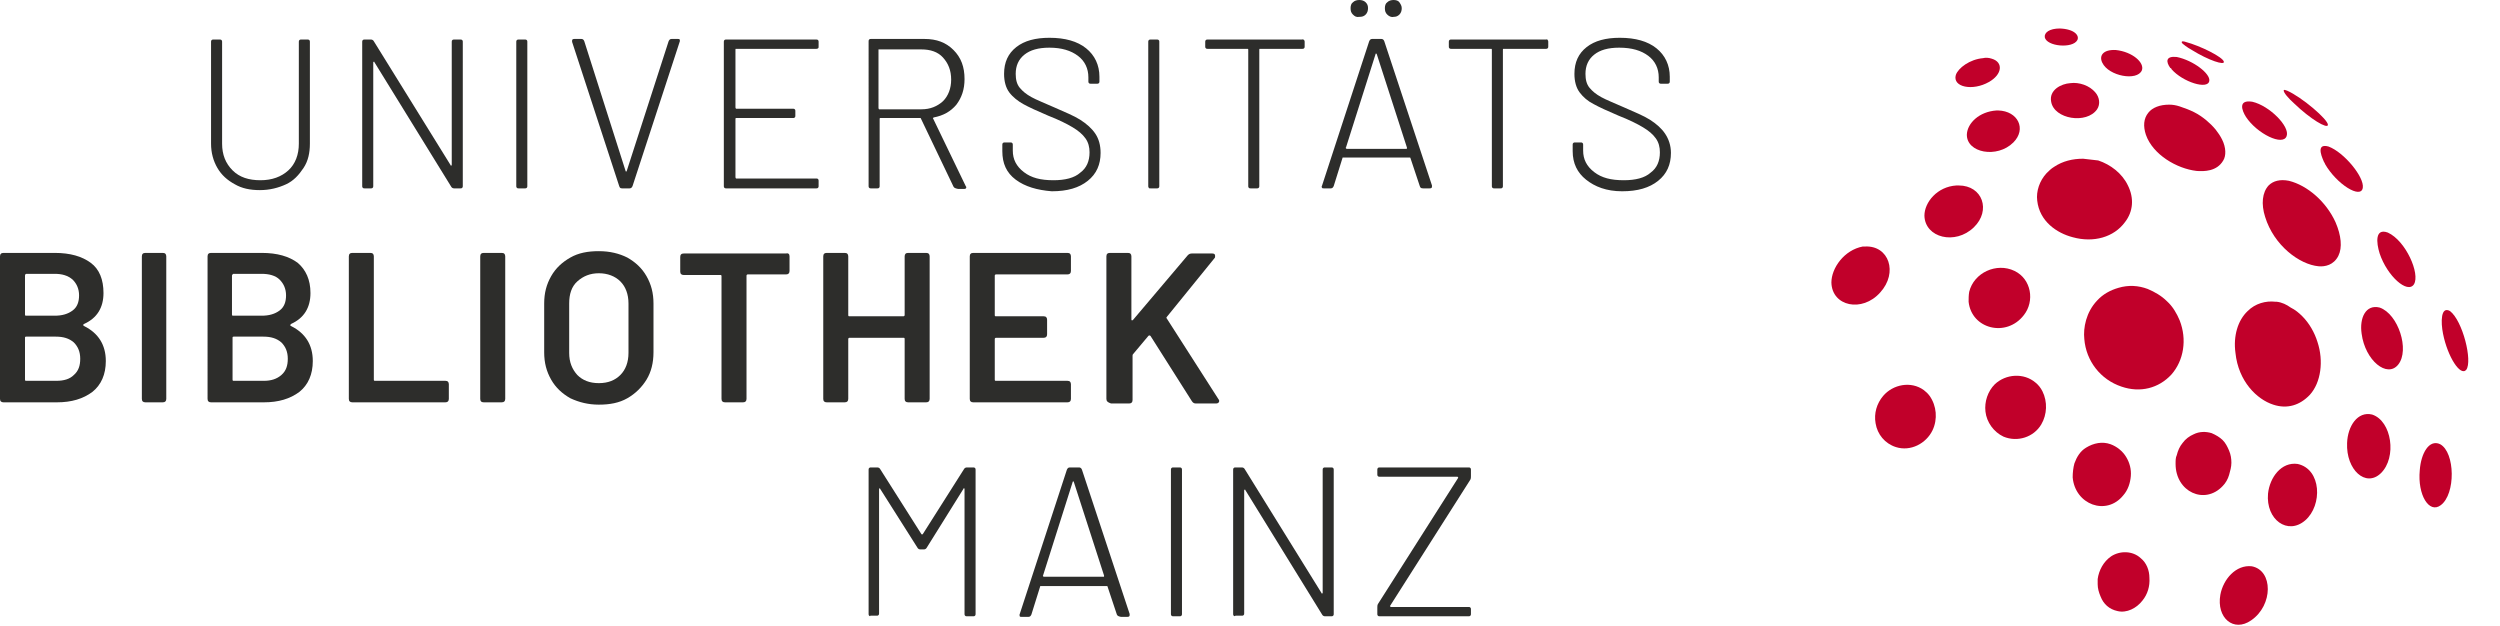 <?xml version="1.0" encoding="utf-8"?>
<!-- Generator: Adobe Illustrator 23.0.6, SVG Export Plug-In . SVG Version: 6.00 Build 0)  -->
<svg version="1.1" id="Ebene_1" xmlns="http://www.w3.org/2000/svg" xmlns:xlink="http://www.w3.org/1999/xlink" x="0px" y="0px"
	 viewBox="0 0 430 107.7" style="enable-background:new 0 0 430 107.7;" xml:space="preserve">
<style type="text/css">
	.st0{fill:#2D2D2B;}
	.st1{enable-background:new    ;}
	.st2{fill:#C1002A;}
	.st3{fill:#FFFFFF;}
</style>
<g>
	<g>
		<path class="st0" d="M40.4,31.7c-1.3-0.7-2.3-1.6-3-2.8c-0.7-1.2-1.1-2.6-1.1-4.2V7.2c0-0.1,0-0.2,0.1-0.3
			c0.1-0.1,0.2-0.1,0.3-0.1h1.1c0.1,0,0.2,0,0.3,0.1c0.1,0.1,0.1,0.2,0.1,0.3v17.5c0,1.9,0.6,3.4,1.8,4.6c1.2,1.2,2.8,1.7,4.8,1.7
			c2,0,3.6-0.6,4.8-1.7s1.8-2.7,1.8-4.6V7.2c0-0.1,0-0.2,0.1-0.3c0.1-0.1,0.2-0.1,0.3-0.1h1.1c0.1,0,0.2,0,0.3,0.1
			c0.1,0.1,0.1,0.2,0.1,0.3v17.5c0,1.6-0.3,3-1.1,4.2s-1.7,2.2-3,2.8s-2.8,1-4.5,1S41.6,32.4,40.4,31.7z"/>
		<path class="st0" d="M62.4,32.3c-0.1-0.1-0.1-0.2-0.1-0.3V7.2c0-0.1,0-0.2,0.1-0.3c0.1-0.1,0.2-0.1,0.3-0.1h1.1
			c0.2,0,0.4,0.1,0.5,0.3l13.2,21.3c0,0.1,0.1,0.1,0.1,0.1s0.1-0.1,0.1-0.1V7.2c0-0.1,0-0.2,0.1-0.3c0.1-0.1,0.2-0.1,0.3-0.1h1.1
			c0.1,0,0.2,0,0.3,0.1c0.1,0.1,0.1,0.2,0.1,0.3V32c0,0.1,0,0.2-0.1,0.3c-0.1,0.1-0.2,0.1-0.3,0.1h-1.1c-0.2,0-0.4-0.1-0.5-0.3
			L64.4,10.7c0-0.1-0.1-0.1-0.1-0.1s-0.1,0.1-0.1,0.1V32c0,0.1,0,0.2-0.1,0.3c-0.1,0.1-0.2,0.1-0.3,0.1h-1.1
			C62.6,32.4,62.5,32.4,62.4,32.3z"/>
		<path class="st0" d="M88.9,32.3c-0.1-0.1-0.1-0.2-0.1-0.3V7.2c0-0.1,0-0.2,0.1-0.3c0.1-0.1,0.2-0.1,0.3-0.1h1.1
			c0.1,0,0.2,0,0.3,0.1c0.1,0.1,0.1,0.2,0.1,0.3V32c0,0.1,0,0.2-0.1,0.3c-0.1,0.1-0.2,0.1-0.3,0.1h-1.1C89.1,32.4,89,32.4,88.9,32.3
			z"/>
		<path class="st0" d="M106.5,32L98.4,7.2c0,0,0-0.1,0-0.2c0-0.2,0.1-0.3,0.4-0.3h1.2c0.2,0,0.4,0.1,0.5,0.4l7.1,22.3
			c0,0.1,0.1,0.1,0.1,0.1s0.1,0,0.1-0.1l7.2-22.3c0.1-0.2,0.2-0.4,0.5-0.4h1.1c0.1,0,0.3,0,0.3,0.1s0.1,0.2,0,0.4l-8.1,24.8
			c-0.1,0.2-0.2,0.4-0.5,0.4H107C106.7,32.4,106.6,32.3,106.5,32z"/>
		<path class="st0" d="M140.7,8.3c-0.1,0.1-0.2,0.1-0.3,0.1h-13.8c-0.1,0-0.1,0-0.1,0.2v9.9c0,0.1,0.1,0.2,0.1,0.2h9.8
			c0.1,0,0.2,0,0.3,0.1c0.1,0.1,0.1,0.2,0.1,0.3v0.8c0,0.1,0,0.2-0.1,0.3c-0.1,0.1-0.2,0.1-0.3,0.1h-9.8c-0.1,0-0.1,0.1-0.1,0.2v10
			c0,0.1,0.1,0.2,0.1,0.2h13.8c0.1,0,0.2,0,0.3,0.1c0.1,0.1,0.1,0.2,0.1,0.3V32c0,0.1,0,0.2-0.1,0.3c-0.1,0.1-0.2,0.1-0.3,0.1h-15.5
			c-0.1,0-0.2,0-0.3-0.1c-0.1-0.1-0.1-0.2-0.1-0.3V7.2c0-0.1,0-0.2,0.1-0.3c0.1-0.1,0.2-0.1,0.3-0.1h15.5c0.1,0,0.2,0,0.3,0.1
			c0.1,0.1,0.1,0.2,0.1,0.3V8C140.8,8.1,140.8,8.3,140.7,8.3z"/>
		<path class="st0" d="M164,32.1l-5.6-11.7c0-0.1-0.1-0.1-0.1-0.1h-6.9c-0.1,0-0.1,0.1-0.1,0.2V32c0,0.1,0,0.2-0.1,0.3
			c-0.1,0.1-0.2,0.1-0.3,0.1h-1.1c-0.1,0-0.2,0-0.3-0.1c-0.1-0.1-0.1-0.2-0.1-0.3V7.1c0-0.1,0-0.2,0.1-0.3c0.1-0.1,0.2-0.1,0.3-0.1
			h9.2c2.1,0,3.7,0.6,5,1.9s1.9,2.9,1.9,5c0,1.8-0.5,3.2-1.4,4.4c-1,1.2-2.3,1.9-3.9,2.2c-0.1,0.1-0.2,0.1-0.1,0.2l5.6,11.6
			c0.1,0.1,0.1,0.2,0.1,0.2c0,0.2-0.1,0.3-0.4,0.3h-1C164.3,32.4,164.1,32.3,164,32.1z M151.1,8.6v10c0,0.1,0.1,0.2,0.1,0.2h7.3
			c1.5,0,2.7-0.5,3.7-1.4c0.9-0.9,1.4-2.2,1.4-3.7c0-1.6-0.5-2.8-1.4-3.8s-2.2-1.4-3.7-1.4h-7.3C151.2,8.4,151.1,8.5,151.1,8.6z"/>
		<path class="st0" d="M174.7,30.9c-1.6-1.2-2.3-2.8-2.3-4.9v-1.1c0-0.1,0-0.2,0.1-0.3c0.1-0.1,0.2-0.1,0.3-0.1h1
			c0.1,0,0.2,0,0.3,0.1s0.1,0.2,0.1,0.3v1c0,1.5,0.6,2.7,1.9,3.7s2.9,1.4,5.1,1.4c2,0,3.6-0.4,4.6-1.3c1.1-0.8,1.6-2,1.6-3.5
			c0-0.9-0.2-1.7-0.7-2.4c-0.5-0.7-1.2-1.3-2.2-1.9s-2.4-1.3-4.2-2c-1.9-0.8-3.4-1.5-4.3-2s-1.8-1.2-2.4-2c-0.6-0.8-0.9-1.9-0.9-3.2
			c0-2,0.7-3.5,2.1-4.6s3.3-1.6,5.7-1.6c2.7,0,4.8,0.6,6.3,1.8s2.3,2.9,2.3,4.9v0.8c0,0.1,0,0.2-0.1,0.3c-0.1,0.1-0.2,0.1-0.3,0.1
			h-1.1c-0.1,0-0.2,0-0.3-0.1c-0.1-0.1-0.1-0.2-0.1-0.3v-0.7c0-1.5-0.6-2.8-1.8-3.7c-1.2-0.9-2.8-1.4-4.9-1.4
			c-1.9,0-3.3,0.4-4.3,1.2s-1.5,1.9-1.5,3.3c0,1,0.2,1.8,0.7,2.4c0.5,0.6,1.1,1.1,2,1.6c0.9,0.5,2.2,1,4,1.8s3.3,1.4,4.4,2.1
			s2,1.5,2.6,2.4c0.6,0.9,0.9,2,0.9,3.3c0,2-0.7,3.6-2.2,4.8s-3.5,1.8-6.2,1.8C178.4,32.7,176.3,32.1,174.7,30.9z"/>
		<path class="st0" d="M197.6,32.3c-0.1-0.1-0.1-0.2-0.1-0.3V7.2c0-0.1,0-0.2,0.1-0.3c0.1-0.1,0.2-0.1,0.3-0.1h1.1
			c0.1,0,0.2,0,0.3,0.1c0.1,0.1,0.1,0.2,0.1,0.3V32c0,0.1,0,0.2-0.1,0.3c-0.1,0.1-0.2,0.1-0.3,0.1h-1.1
			C197.7,32.4,197.6,32.4,197.6,32.3z"/>
		<path class="st0" d="M224.3,6.9c0.1,0.1,0.1,0.2,0.1,0.3V8c0,0.1,0,0.2-0.1,0.3c-0.1,0.1-0.2,0.1-0.3,0.1h-7.3
			c-0.1,0-0.1,0-0.1,0.2V32c0,0.1,0,0.2-0.1,0.3c-0.1,0.1-0.2,0.1-0.3,0.1h-1.1c-0.1,0-0.2,0-0.3-0.1c-0.1-0.1-0.1-0.2-0.1-0.3V8.6
			c0-0.1,0-0.2-0.1-0.2h-6.9c-0.1,0-0.2,0-0.3-0.1c-0.1-0.1-0.1-0.2-0.1-0.3V7.2c0-0.1,0-0.2,0.1-0.3c0.1-0.1,0.2-0.1,0.3-0.1H224
			C224.1,6.7,224.2,6.8,224.3,6.9z"/>
		<path class="st0" d="M244.2,32l-1.6-4.8c0-0.1-0.1-0.1-0.1-0.1H231c-0.1,0-0.1,0-0.1,0.1l-1.5,4.8c-0.1,0.2-0.2,0.4-0.5,0.4h-1.2
			c-0.1,0-0.3,0-0.3-0.1c-0.1-0.1-0.1-0.2,0-0.4l8.1-24.8c0.1-0.2,0.2-0.4,0.5-0.4h1.6c0.2,0,0.4,0.1,0.5,0.4l8.2,24.8
			c0,0.1,0,0.1,0,0.2c0,0.2-0.1,0.3-0.4,0.3h-1.1C244.4,32.4,244.3,32.3,244.2,32z M231.5,25.5c0,0,0.1,0.1,0.1,0.1h10.3
			c0,0,0.1,0,0.1-0.1s0-0.1,0-0.1l-5.2-16.1c0,0-0.1-0.1-0.1-0.1s-0.1,0-0.1,0.1l-5.1,16.1C231.4,25.4,231.4,25.4,231.5,25.5z
			 M232.7,2.5c-0.3-0.3-0.4-0.6-0.4-1.1c0-0.4,0.1-0.8,0.4-1c0.3-0.3,0.7-0.4,1.1-0.4s0.8,0.1,1.1,0.4s0.4,0.6,0.4,1
			c0,0.4-0.1,0.8-0.4,1.1c-0.3,0.3-0.6,0.4-1.1,0.4C233.3,3,233,2.8,232.7,2.5z M238.6,2.5c-0.3-0.3-0.4-0.6-0.4-1.1
			c0-0.4,0.1-0.8,0.4-1c0.3-0.3,0.7-0.4,1.1-0.4c0.4,0,0.8,0.1,1,0.4s0.4,0.6,0.4,1c0,0.4-0.1,0.8-0.4,1.1c-0.3,0.3-0.6,0.4-1,0.4
			C239.3,3,238.9,2.8,238.6,2.5z"/>
		<path class="st0" d="M266.2,6.9c0.1,0.1,0.1,0.2,0.1,0.3V8c0,0.1,0,0.2-0.1,0.3c-0.1,0.1-0.2,0.1-0.3,0.1h-7.3
			c-0.1,0-0.1,0-0.1,0.2V32c0,0.1,0,0.2-0.1,0.3c-0.1,0.1-0.2,0.1-0.3,0.1H257c-0.1,0-0.2,0-0.3-0.1c-0.1-0.1-0.1-0.2-0.1-0.3V8.6
			c0-0.1,0-0.2-0.1-0.2h-6.9c-0.1,0-0.2,0-0.3-0.1c-0.1-0.1-0.1-0.2-0.1-0.3V7.2c0-0.1,0-0.2,0.1-0.3c0.1-0.1,0.2-0.1,0.3-0.1h16.4
			C266,6.7,266.2,6.8,266.2,6.9z"/>
		<path class="st0" d="M272.8,30.9c-1.5-1.2-2.3-2.8-2.3-4.9v-1.1c0-0.1,0-0.2,0.1-0.3c0.1-0.1,0.2-0.1,0.3-0.1h1
			c0.1,0,0.2,0,0.3,0.1c0.1,0.1,0.1,0.2,0.1,0.3v1c0,1.5,0.6,2.7,1.9,3.7s2.9,1.4,5.1,1.4c2,0,3.6-0.4,4.6-1.3
			c1.1-0.8,1.6-2,1.6-3.5c0-0.9-0.2-1.7-0.7-2.4c-0.5-0.7-1.2-1.3-2.2-1.9s-2.4-1.3-4.2-2c-1.9-0.8-3.4-1.5-4.3-2
			c-1-0.5-1.8-1.2-2.4-2s-0.9-1.9-0.9-3.2c0-2,0.7-3.5,2.1-4.6s3.3-1.6,5.7-1.6c2.7,0,4.8,0.6,6.3,1.8s2.3,2.9,2.3,4.9v0.8
			c0,0.1,0,0.2-0.1,0.3c-0.1,0.1-0.2,0.1-0.3,0.1h-1.1c-0.1,0-0.2,0-0.3-0.1c-0.1-0.1-0.1-0.2-0.1-0.3v-0.7c0-1.5-0.6-2.8-1.8-3.7
			c-1.2-0.9-2.8-1.4-5-1.4c-1.9,0-3.3,0.4-4.3,1.2s-1.5,1.9-1.5,3.3c0,1,0.2,1.8,0.7,2.4c0.5,0.6,1.1,1.1,2,1.6c0.9,0.5,2.2,1,4,1.8
			s3.3,1.4,4.4,2.1c1.1,0.7,2,1.5,2.6,2.4c0.6,0.9,1,2,1,3.3c0,2-0.7,3.6-2.2,4.8s-3.5,1.8-6.2,1.8S274.3,32.1,272.8,30.9z"/>
		<path class="st0" d="M14.3,55.9c0,0.1,0.1,0.1,0.2,0.2c2.4,1.2,3.7,3.2,3.7,6c0,2.3-0.8,4.1-2.3,5.3c-1.6,1.2-3.6,1.8-6.1,1.8H0.6
			C0.2,69.2,0,69,0,68.6V44.1c0-0.4,0.2-0.6,0.6-0.6h8.8c2.7,0,4.7,0.6,6.2,1.7s2.2,2.9,2.2,5.2c0,2.5-1.1,4.3-3.3,5.3
			C14.3,55.8,14.3,55.9,14.3,55.9z M4.3,47.4v6.7c0,0.2,0.1,0.2,0.2,0.2h4.9c1.3,0,2.3-0.3,3.1-0.9c0.8-0.6,1.1-1.5,1.1-2.6
			c0-1.1-0.4-2-1.1-2.7c-0.8-0.7-1.8-1-3.1-1H4.5C4.3,47.2,4.3,47.3,4.3,47.4z M12.7,64.5c0.8-0.7,1.1-1.6,1.1-2.8
			c0-1.2-0.4-2.1-1.1-2.8c-0.8-0.7-1.8-1-3.1-1H4.5c-0.2,0-0.2,0.1-0.2,0.2v7.2c0,0.2,0.1,0.2,0.2,0.2h5.2
			C11,65.5,12,65.2,12.7,64.5z"/>
		<path class="st0" d="M24.4,68.6V44.1c0-0.4,0.2-0.6,0.6-0.6H28c0.4,0,0.6,0.2,0.6,0.6v24.5c0,0.4-0.2,0.6-0.6,0.6H25
			C24.6,69.2,24.4,69,24.4,68.6z"/>
		<path class="st0" d="M49.9,55.9c0,0.1,0.1,0.1,0.2,0.2c2.4,1.2,3.7,3.2,3.7,6c0,2.3-0.8,4.1-2.3,5.3c-1.6,1.2-3.6,1.8-6.1,1.8
			h-9.1c-0.4,0-0.6-0.2-0.6-0.6V44.1c0-0.4,0.2-0.6,0.6-0.6H45c2.7,0,4.7,0.6,6.2,1.7c1.4,1.2,2.2,2.9,2.2,5.2
			c0,2.5-1.1,4.3-3.3,5.3C50,55.8,49.9,55.9,49.9,55.9z M39.9,47.4v6.7c0,0.2,0.1,0.2,0.2,0.2h4.9c1.3,0,2.3-0.3,3.1-0.9
			c0.8-0.6,1.1-1.5,1.1-2.6c0-1.1-0.4-2-1.1-2.7s-1.8-1-3.1-1h-4.9C40,47.2,39.9,47.3,39.9,47.4z M48.4,64.5
			c0.8-0.7,1.1-1.6,1.1-2.8c0-1.2-0.4-2.1-1.1-2.8c-0.8-0.7-1.8-1-3.1-1h-5.1c-0.2,0-0.2,0.1-0.2,0.2v7.2c0,0.2,0.1,0.2,0.2,0.2h5.2
			C46.6,65.5,47.6,65.2,48.4,64.5z"/>
		<path class="st0" d="M60,68.6V44.1c0-0.4,0.2-0.6,0.6-0.6h3.1c0.4,0,0.6,0.2,0.6,0.6v21.2c0,0.2,0.1,0.2,0.2,0.2h12.1
			c0.4,0,0.6,0.2,0.6,0.6v2.5c0,0.4-0.2,0.6-0.6,0.6h-16C60.2,69.2,60,69,60,68.6z"/>
		<path class="st0" d="M82.6,68.6V44.1c0-0.4,0.2-0.6,0.6-0.6h3.1c0.4,0,0.6,0.2,0.6,0.6v24.5c0,0.4-0.2,0.6-0.6,0.6h-3.1
			C82.8,69.2,82.6,69,82.6,68.6z"/>
		<path class="st0" d="M98.1,68.5c-1.4-0.8-2.5-1.8-3.3-3.2s-1.2-2.9-1.2-4.7v-8.4c0-1.8,0.4-3.3,1.2-4.7s1.9-2.4,3.3-3.2
			c1.4-0.8,3-1.1,4.9-1.1c1.9,0,3.5,0.4,4.9,1.1c1.4,0.8,2.5,1.8,3.3,3.2c0.8,1.4,1.2,2.9,1.2,4.7v8.4c0,1.8-0.4,3.4-1.2,4.7
			s-1.9,2.4-3.3,3.2c-1.4,0.8-3,1.1-4.9,1.1C101.2,69.6,99.6,69.2,98.1,68.5z M106.7,64.5c0.9-0.9,1.4-2.2,1.4-3.8v-8.5
			c0-1.6-0.5-2.9-1.4-3.8s-2.2-1.4-3.7-1.4c-1.5,0-2.7,0.5-3.7,1.4s-1.4,2.2-1.4,3.8v8.5c0,1.6,0.5,2.8,1.4,3.8
			c0.9,0.9,2.1,1.4,3.7,1.4C104.6,65.9,105.8,65.4,106.7,64.5z"/>
		<path class="st0" d="M135.8,44.1v2.5c0,0.4-0.2,0.6-0.6,0.6h-6.6c-0.1,0-0.2,0.1-0.2,0.2v21.2c0,0.4-0.2,0.6-0.6,0.6h-3.1
			c-0.4,0-0.6-0.2-0.6-0.6V47.5c0-0.2-0.1-0.2-0.2-0.2h-6.3c-0.4,0-0.6-0.2-0.6-0.6v-2.5c0-0.4,0.2-0.6,0.6-0.6h17.6
			C135.6,43.5,135.8,43.7,135.8,44.1z"/>
		<path class="st0" d="M156.2,43.5h3.1c0.4,0,0.6,0.2,0.6,0.6v24.5c0,0.4-0.2,0.6-0.6,0.6h-3.1c-0.4,0-0.6-0.2-0.6-0.6V58.3
			c0-0.2-0.1-0.2-0.2-0.2h-9.3c-0.1,0-0.2,0.1-0.2,0.2v10.3c0,0.4-0.2,0.6-0.6,0.6h-3.1c-0.4,0-0.6-0.2-0.6-0.6V44.1
			c0-0.4,0.2-0.6,0.6-0.6h3.1c0.4,0,0.6,0.2,0.6,0.6v10.1c0,0.2,0.1,0.2,0.2,0.2h9.3c0.1,0,0.2-0.1,0.2-0.2V44.1
			C155.6,43.7,155.8,43.5,156.2,43.5z"/>
		<path class="st0" d="M183.6,47.2h-12.3c-0.1,0-0.2,0.1-0.2,0.2v6.8c0,0.2,0.1,0.2,0.2,0.2h8.2c0.4,0,0.6,0.2,0.6,0.6v2.5
			c0,0.4-0.2,0.6-0.6,0.6h-8.2c-0.1,0-0.2,0.1-0.2,0.2v7c0,0.2,0.1,0.2,0.2,0.2h12.3c0.4,0,0.6,0.2,0.6,0.6v2.5
			c0,0.4-0.2,0.6-0.6,0.6h-16.2c-0.4,0-0.6-0.2-0.6-0.6V44.1c0-0.4,0.2-0.6,0.6-0.6h16.2c0.4,0,0.6,0.2,0.6,0.6v2.5
			C184.2,47,184,47.2,183.6,47.2z"/>
		<path class="st0" d="M190.3,68.6V44.1c0-0.4,0.2-0.6,0.6-0.6h3.1c0.4,0,0.6,0.2,0.6,0.6v10.8c0,0.1,0,0.2,0.1,0.2
			c0.1,0,0.1,0,0.2-0.1l9.4-11.1c0.2-0.2,0.4-0.3,0.7-0.3h3.5c0.3,0,0.5,0.1,0.5,0.4c0,0.2,0,0.3-0.1,0.4l-8.2,10.1
			c-0.1,0.1-0.1,0.2,0,0.3l8.9,13.9c0.1,0.1,0.1,0.2,0.1,0.3c0,0.2-0.2,0.4-0.5,0.4h-3.5c-0.3,0-0.5-0.1-0.7-0.4l-7.1-11.2
			c-0.1-0.1-0.1-0.1-0.2-0.1c-0.1,0-0.1,0-0.2,0.1l-2.6,3.1c-0.1,0.1-0.1,0.2-0.1,0.3v7.6c0,0.4-0.2,0.6-0.6,0.6h-3.1
			C190.5,69.2,190.3,69,190.3,68.6z"/>
		<path class="st0" d="M149.5,105.9c-0.1-0.1-0.1-0.2-0.1-0.3V80.8c0-0.1,0-0.2,0.1-0.3c0.1-0.1,0.2-0.1,0.3-0.1h1.1
			c0.2,0,0.4,0.1,0.5,0.3l7.1,11.2c0,0,0.1,0,0.1,0s0.1,0,0.1,0l7.1-11.2c0.1-0.2,0.3-0.3,0.5-0.3h1.1c0.1,0,0.2,0,0.3,0.1
			c0.1,0.1,0.1,0.2,0.1,0.3v24.8c0,0.1,0,0.2-0.1,0.3c-0.1,0.1-0.2,0.1-0.3,0.1h-1.1c-0.1,0-0.2,0-0.3-0.1c-0.1-0.1-0.1-0.2-0.1-0.3
			V84.1c0-0.1,0-0.1-0.1-0.1c-0.1,0-0.1,0-0.1,0.1l-6.3,10.1c-0.1,0.2-0.3,0.3-0.5,0.3h-0.6c-0.2,0-0.4-0.1-0.5-0.3l-6.4-10.1
			c0-0.1-0.1-0.1-0.1-0.1c-0.1,0-0.1,0.1-0.1,0.1v21.4c0,0.1,0,0.2-0.1,0.3c-0.1,0.1-0.2,0.1-0.3,0.1h-1.1
			C149.7,106,149.6,106,149.5,105.9z"/>
		<path class="st0" d="M192.1,105.7l-1.6-4.8c0-0.1-0.1-0.1-0.1-0.1h-11.4c-0.1,0-0.1,0-0.1,0.1l-1.5,4.8c-0.1,0.2-0.2,0.4-0.5,0.4
			h-1.2c-0.1,0-0.3,0-0.3-0.1s-0.1-0.2,0-0.4l8.1-24.8c0.1-0.2,0.2-0.4,0.5-0.4h1.6c0.2,0,0.4,0.1,0.5,0.4l8.2,24.8
			c0,0.1,0,0.1,0,0.2c0,0.2-0.1,0.3-0.4,0.3h-1.1C192.3,106,192.2,105.9,192.1,105.7z M179.4,99.1c0,0,0.1,0.1,0.1,0.1h10.3
			c0.1,0,0.1,0,0.1-0.1c0,0,0-0.1,0-0.1l-5.2-16.1c0-0.1-0.1-0.1-0.1-0.1s-0.1,0-0.1,0.1l-5.1,16.1C179.3,99,179.4,99,179.4,99.1z"
			/>
		<path class="st0" d="M201.5,105.9c-0.1-0.1-0.1-0.2-0.1-0.3V80.8c0-0.1,0-0.2,0.1-0.3c0.1-0.1,0.2-0.1,0.3-0.1h1.1
			c0.1,0,0.2,0,0.3,0.1c0.1,0.1,0.1,0.2,0.1,0.3v24.8c0,0.1,0,0.2-0.1,0.3c-0.1,0.1-0.2,0.1-0.3,0.1h-1.1
			C201.7,106,201.6,106,201.5,105.9z"/>
		<path class="st0" d="M212.2,105.9c-0.1-0.1-0.1-0.2-0.1-0.3V80.8c0-0.1,0-0.2,0.1-0.3c0.1-0.1,0.2-0.1,0.3-0.1h1.1
			c0.2,0,0.4,0.1,0.5,0.3l13.2,21.3c0,0.1,0.1,0.1,0.1,0.1c0,0,0.1-0.1,0.1-0.1V80.8c0-0.1,0-0.2,0.1-0.3c0.1-0.1,0.2-0.1,0.3-0.1
			h1.1c0.1,0,0.2,0,0.3,0.1s0.1,0.2,0.1,0.3v24.8c0,0.1,0,0.2-0.1,0.3s-0.2,0.1-0.3,0.1h-1.1c-0.2,0-0.4-0.1-0.5-0.3l-13.2-21.4
			c0-0.1-0.1-0.1-0.1-0.1c0,0-0.1,0.1-0.1,0.1v21.2c0,0.1,0,0.2-0.1,0.3c-0.1,0.1-0.2,0.1-0.3,0.1h-1.1
			C212.4,106,212.3,106,212.2,105.9z"/>
		<path class="st0" d="M237,105.9c-0.1-0.1-0.1-0.2-0.1-0.3v-1.1c0-0.2,0-0.4,0.1-0.6l13.8-21.7c0,0,0-0.1,0-0.1s-0.1-0.1-0.1-0.1
			h-13.4c-0.1,0-0.2,0-0.3-0.1c-0.1-0.1-0.1-0.2-0.1-0.3v-0.8c0-0.1,0-0.2,0.1-0.3c0.1-0.1,0.2-0.1,0.3-0.1h15.3
			c0.1,0,0.2,0,0.3,0.1c0.1,0.1,0.1,0.2,0.1,0.3v1.1c0,0.2,0,0.4-0.1,0.6l-13.8,21.7c0,0,0,0.1,0,0.1s0.1,0.1,0.1,0.1h13.4
			c0.1,0,0.2,0,0.3,0.1c0.1,0.1,0.1,0.2,0.1,0.3v0.8c0,0.1,0,0.2-0.1,0.3s-0.2,0.1-0.3,0.1h-15.3C237.2,106,237.1,106,237,105.9z"/>
	</g>
	<g>
		<g class="st1">
			<g class="st1">
				<g>
					<path class="st2" d="M389.6,37.3c1.5,4.9,5.9,8.2,9.2,8.5c1.1,0.1,2.6-0.2,3.4-1.8c0.7-1.4,0.5-3.5-0.5-5.8
						c-1.6-3.5-4.8-6.3-8-7.1c-1.5-0.3-2.7,0-3.5,0.8C389.1,33.1,388.9,35.1,389.6,37.3z"/>
					<path class="st2" d="M391.6,51.9c0,0-0.1,0-0.2,0c-1.7-0.2-3.5,0.3-4.8,1.6c-1.7,1.6-2.5,4.3-2.1,7.2c0.5,4.9,3.7,8,6.5,8.9
						c2.4,0.8,4.6,0.1,6.3-1.7c1.9-2.1,2.4-5.8,1.3-9.1c-0.5-1.6-1.4-3.2-2.6-4.4c-0.6-0.6-1.2-1.1-2-1.5
						C393.3,52.4,392.5,52,391.6,51.9z"/>
					<path class="st2" d="M374.9,55.1c-0.5-1.2-1.2-2.4-2.2-3.3c-0.9-0.9-2.1-1.6-3.3-2.1c-1.6-0.6-3.3-0.7-5-0.2
						c-1.4,0.4-2.7,1.1-3.7,2.2c0,0,0,0,0,0c-1.9,2-2.4,4.7-2.2,6.6c0.3,3.8,2.8,7,6.4,8.2c3.2,1.1,6.4,0.3,8.6-2.1
						C375.6,62,376.2,58.4,374.9,55.1z"/>
					<path class="st2" d="M358.3,27.3c-1.8,0-3.5,0.4-5,1.4c-0.5,0.3-0.9,0.7-1.3,1.1c-1.2,1.3-1.8,3.1-1.6,4.7
						c0.4,3.6,3.4,5.6,6.1,6.3c3.6,1,7.1,0,9-2.6c1.4-1.8,1.6-4.1,0.5-6.3c-1-2.1-3-3.6-5.1-4.3C360.1,27.5,359.2,27.4,358.3,27.3z"
						/>
					<path class="st2" d="M352.8,17.5c0.5,3,6.1,3.9,7.9,1.3c0.6-0.9,0.4-2.1-0.3-2.9c-1-1.2-2.8-1.8-4.3-1.6
						C354.5,14.4,352.4,15.5,352.8,17.5"/>
					<path class="st2" d="M338.6,51.9c0.5,4.7,6.5,6.2,9.5,2.3c1.9-2.4,1.3-6.2-1.6-7.6c-3.1-1.5-7,0.3-7.8,3.6
						C338.6,50.8,338.6,51.4,338.6,51.9"/>
					<path class="st2" d="M374.2,79.8c0,4.8,5,7.1,8.1,3.8c0.5-0.5,0.9-1.2,1.1-1.9s0.4-1.4,0.4-2.1s-0.1-1.4-0.4-2.1
						c-0.3-0.7-0.6-1.3-1.1-1.8c-0.5-0.5-1.2-0.9-1.9-1.2c-1-0.3-2.1-0.3-3.1,0.2c-0.7,0.3-1.4,0.8-1.9,1.5c-0.5,0.6-0.8,1.3-1,2.1
						C374.2,78.7,374.2,79.2,374.2,79.8"/>
					<path class="st2" d="M406.2,57.4c0.6,4.6,4.4,7.7,6.3,5.3c2-2.5,0-8.7-3.2-9.8C406.9,52.3,405.8,54.7,406.2,57.4"/>
					<path class="st2" d="M386.3,20.1c1.9,2.9,6.4,5.1,7,3.3c0.6-1.6-2.9-5.2-5.9-5.9C384.9,17.1,385.6,19,386.3,20.1"/>
					<path class="st2" d="M382.2,24c-0.3-0.6-0.7-1.2-1.1-1.7c-0.5-0.6-1-1.1-1.6-1.6c-0.6-0.5-1.3-1-2.1-1.4
						c-0.8-0.4-1.6-0.7-2.5-1c-0.6-0.2-1.2-0.3-1.8-0.3c-1.6,0-2.9,0.5-3.6,1.4c-0.8,1-0.9,2.3-0.4,3.8c1.2,3.4,5.3,5.8,8.7,6.2
						c1.3,0.1,3.5,0.1,4.6-1.8C382.9,26.8,382.9,25.4,382.2,24z"/>
					<path class="st2" d="M361.6,10.8c1.1,2.3,6,3.2,6.8,1.3c0.5-1.3-1.6-3.2-4.5-3.5C361.7,8.5,361,9.6,361.6,10.8"/>
					<path class="st2" d="M373.5,11.9c1.9,2.2,6.3,3.6,6.5,2c0.2-1.2-2.7-3.5-5.6-4.1c-1.9-0.2-1.9,0.8-1.1,1.9
						C373.4,11.7,373.5,11.8,373.5,11.9"/>
					<path class="st2" d="M377,8.6c2.9,1.8,5.7,2.7,5.5,2c-0.2-0.8-4-2.7-6.6-3.4c-0.3-0.1-0.8-0.2-0.6,0.2
						C375.5,7.6,376.1,8.1,377,8.6"/>
					<path class="st2" d="M351.7,6.4c0.3,1.6,4.8,2,5.6,0.5c0.4-0.8-0.5-1.9-3-2C352.5,4.9,351.6,5.6,351.7,6.4"/>
					<path class="st2" d="M331,37.1c0.1,3.8,5.3,5.1,8.5,2c3-2.9,1.5-7.2-2.6-7.2c-0.1,0-0.3,0-0.4,0C333.2,32.1,331,34.8,331,37.1"
						/>
					<path class="st2" d="M338.3,23.1c-0.1,3.2,5.2,4.2,8,1.4c2.3-2.3,0.8-5.4-2.6-5.5c-0.1,0-0.2,0-0.3,0
						C340.4,19.2,338.4,21.2,338.3,23.1"/>
					<path class="st2" d="M336.4,12.9c-0.6,2.1,2.9,2.8,5.7,1.2c2.3-1.3,2.5-3.4,0.5-4c-0.6-0.2-1.1-0.2-1.5-0.1
						C338.8,10.2,336.8,11.7,336.4,12.9"/>
					<path class="st2" d="M315,48.6c0.1,4.1,5.3,5.2,8.4,1.7c3.1-3.4,1.5-8.1-2.6-7.9c-0.1,0-0.3,0-0.4,0
						C317.2,43,315,46.1,315,48.6"/>
					<path class="st2" d="M356.5,82.1c0.4,4.7,5.8,6.7,8.7,3.1c0.8-0.9,1.2-2.1,1.3-3.3c0.1-1.2-0.2-2.3-0.8-3.3
						c-0.6-1-1.6-1.8-2.7-2.2c-1.4-0.5-2.9-0.2-4.2,0.6c-1,0.6-1.6,1.6-2,2.7C356.6,80.4,356.5,81.3,356.5,82.1"/>
					<path class="st2" d="M341.5,70.8c0.2,1.8,1.4,3.5,3.1,4.3c2.4,1,5.2,0.1,6.5-2.1c1-1.7,1.1-3.9,0.2-5.7
						c-0.3-0.6-0.7-1.1-1.2-1.5c-2-1.7-5.1-1.5-7,0.3C341.9,67.3,341.3,69.1,341.5,70.8"/>
					<path class="st2" d="M322.6,72.8c0.3,1.9,1.6,3.5,3.5,4.1c2.5,0.8,5.2-0.6,6.3-2.9c0.9-1.9,0.7-4.2-0.5-5.9
						c-0.3-0.4-0.6-0.7-1-1c-2.2-1.6-5.3-1-7,1C322.8,69.4,322.3,71.1,322.6,72.8"/>
					<path class="st2" d="M360.8,100.5c0,0.7,0.2,1.4,0.5,2.1c0.5,1.3,1.5,2.2,2.9,2.5c1.6,0.4,3.3-0.5,4.3-1.8
						c0.9-1.1,1.3-2.5,1.2-3.9c0-1.3-0.5-2.6-1.5-3.4c-1.4-1.3-3.6-1.3-5.1-0.3c-1.3,0.9-2.1,2.4-2.3,3.9
						C360.8,100,360.8,100.3,360.8,100.5"/>
					<path class="st2" d="M403.7,76.2c-0.2,4.6,3.2,7.7,5.8,5.2c2.8-2.7,1.9-9-1.5-10.1C405.5,70.7,403.8,73.3,403.7,76.2"/>
					<path class="st2" d="M390.1,84.9c-0.4,4.5,3.4,7.2,6.4,4.6s2.8-8.8-1.3-9.7C392.4,79.4,390.4,82.1,390.1,84.9"/>
					<path class="st2" d="M381.9,102.3c-0.7,4,2.3,6.5,5.3,4.4c3.8-2.6,3.8-8.6,0.1-9.3C384.6,97.1,382.4,99.6,381.9,102.3"/>
					<path class="st2" d="M416.2,80.9c-0.4,4.2,1.6,7.5,3.6,6c2.6-1.9,2.5-9.1-0.1-10.5C417.8,75.5,416.4,78,416.2,80.9"/>
					<path class="st2" d="M399.9,28.2c2,3.5,6.2,6.1,6.5,4.1c0.3-1.8-3.2-6.1-5.9-7.1c-2.5-0.7-0.8,2.5-0.8,2.6
						C399.8,28,399.9,28.1,399.9,28.2"/>
					<path class="st2" d="M409.3,43.6c1.3,3.9,4.8,7,5.9,5.3c1.1-1.8-1.4-7.5-4.5-8.9C408.5,39.2,408.7,41.7,409.3,43.6"/>
					<path class="st2" d="M420.2,57.4c0.8,4,3,7.4,4,6.2c1.1-1.5-0.6-8.4-2.8-10.1C419.8,52.6,419.8,55.4,420.2,57.4"/>
					<path class="st2" d="M394.6,17.8c2.8,2.7,5.7,4.4,5.8,3.7c0.1-0.9-4.5-4.8-7-5.9c-0.4-0.1-0.4-0.2-0.6-0.1
						C392.7,15.9,393.7,17,394.6,17.8"/>
				</g>
			</g>
		</g>
	</g>
</g>
</svg>

